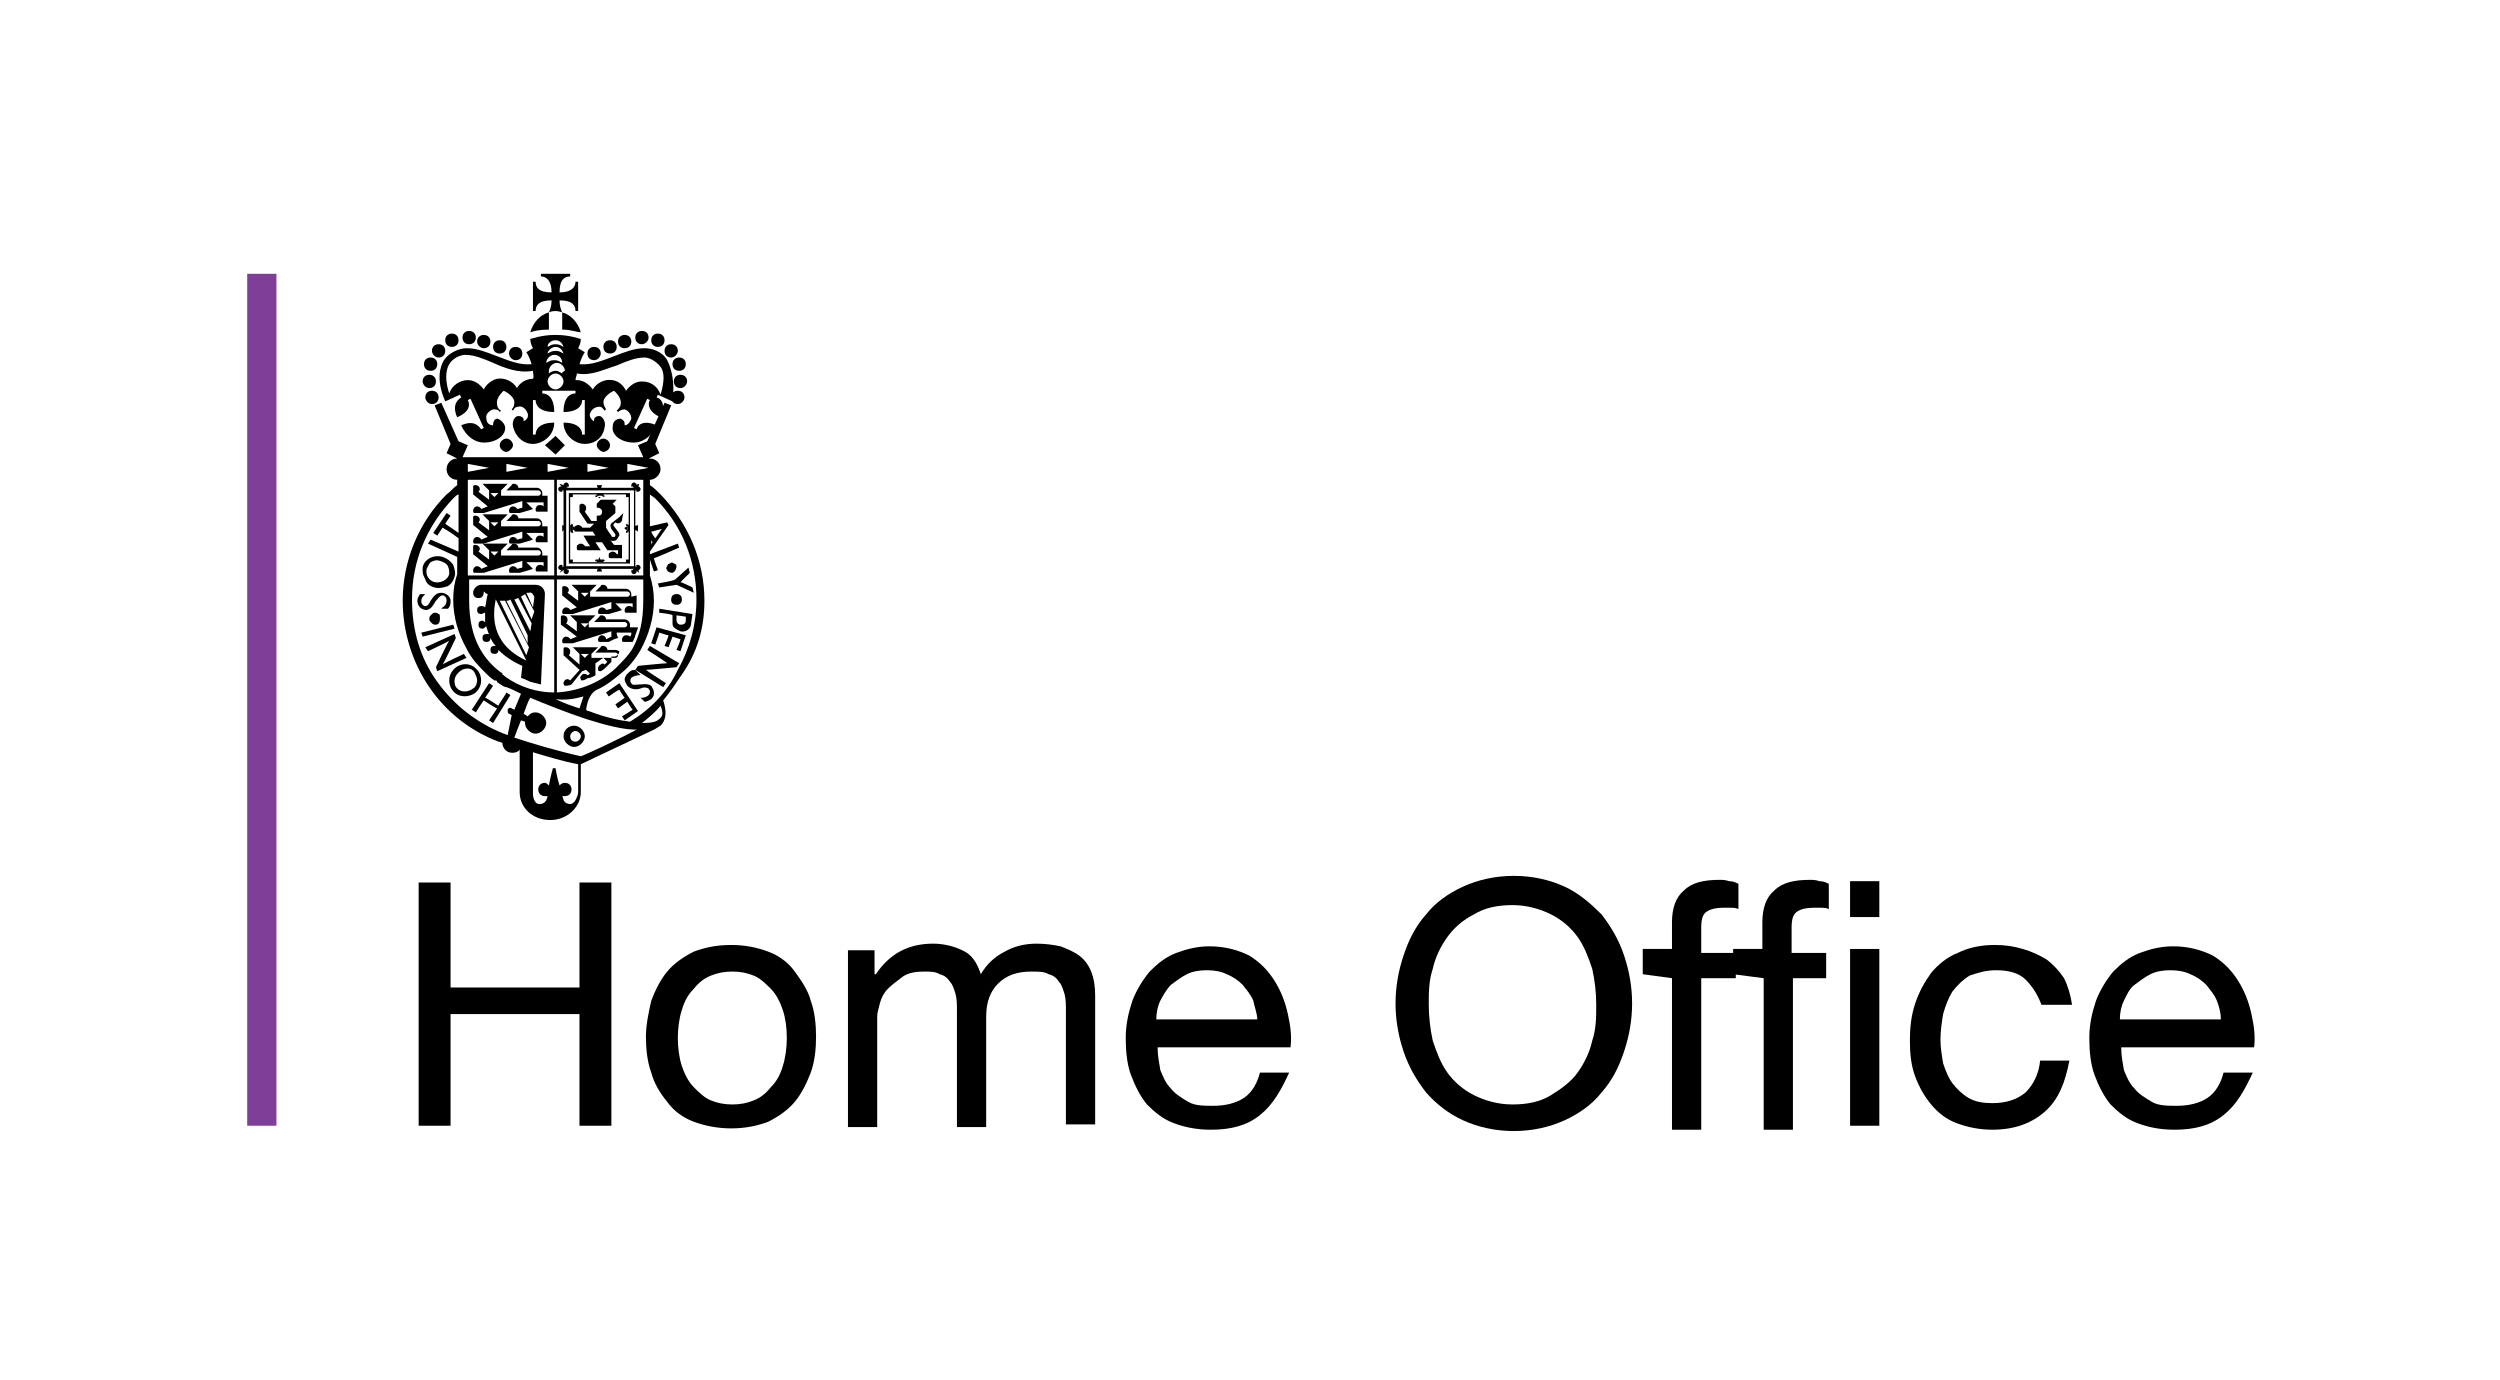 <svg xmlns:rdf="http://www.w3.org/1999/02/22-rdf-syntax-ns#" xmlns:dc="http://purl.org/dc/elements/1.1/" xmlns:cc="http://creativecommons.org/ns#" xmlns="http://www.w3.org/2000/svg" xmlns:xlink="http://www.w3.org/1999/xlink" version="1.1" id="Layer_1" x="0px" y="0px" viewBox="-255 299 188.1 103.8" style="enable-background:new -255 299 188.1 103.8;" xml:space="preserve">
<style type="text/css">
  .st0{fill:#7F3F98;}
  .st1{enable-background:new    ;}
</style>
<rect x="-236.4" y="319.6" class="st0" width="2.2" height="64.1"/>
<path d="M-212.7,322.5v1.3c0.7,0,1.1,0.2,1.4,0.2C-211.5,323.3-212,322.7-212.7,322.5"/>
<path d="M-213.5,321.6L-213.5,321.6c0,0.4-0.1,0.7-0.2,0.9c0,0,0.2-0.1,0.5-0.1c0.2,0,0.5,0.1,0.5,0.1c-0.1-0.2-0.2-0.5-0.2-0.9l0,0  c1,0,1.2,0.4,1.2,0.8h0.2v-1.1v-1.1h-0.2c0,0.4-0.3,0.8-1.2,0.8c0-1,0.4-1.2,0.8-1.2v-0.2h-1.1h-1.1v0.2c0.4,0,0.8,0.3,0.8,1.2  c-1,0-1.2-0.4-1.2-0.8h-0.2v1.1v1.1h0.2C-214.7,322-214.5,321.6-213.5,321.6"/>
<path d="M-213.7,322.5c-0.7,0.2-1.2,0.8-1.4,1.5c0.3-0.1,0.7-0.2,1.4-0.2V322.5z"/>
<path d="M-212.6,354.4c0,0.4,0.4,0.8,0.8,0.8c0.4,0,0.8-0.4,0.8-0.8s-0.4-0.8-0.8-0.8C-212.2,353.6-212.6,353.9-212.6,354.4   M-212.1,354.4c0-0.2,0.2-0.4,0.4-0.4c0.2,0,0.4,0.2,0.4,0.4s-0.2,0.4-0.4,0.4C-212,354.8-212.1,354.6-212.1,354.4"/>
<path d="M-214,343.7c0-0.4-0.3-0.7-0.7-0.7h-0.1h-4c-0.3,0-0.6,0.3-0.6,0.6c0,0.3,0.2,0.4,0.4,0.4c0.3,0,0.4-0.2,0.4-0.5  c0.1,0.1,0.2,0.2,0.3,0.2c-0.1,0.3-0.1,0.6-0.2,1c-0.1-0.1-0.2-0.1-0.3-0.1c-0.2,0-0.3,0.1-0.3,0.3c0,0.2,0.1,0.3,0.3,0.3  c0.1,0,0.2-0.1,0.3-0.1c0,0.2,0,0.4,0,0.7c-0.1,0-0.1-0.1-0.2-0.1c-0.2,0-0.3,0.1-0.3,0.3c0,0.2,0.1,0.3,0.3,0.3  c0.1,0,0.2-0.1,0.3-0.2c0,0,0,0.1,0,0.1c0.1,0.2,0.1,0.4,0.2,0.5c0,0-0.1,0-0.2,0c-0.2,0-0.3,0.1-0.3,0.3c0,0.2,0.1,0.3,0.3,0.3  c0.2,0,0.3-0.1,0.3-0.3c0.1,0.2,0.2,0.4,0.4,0.6c0,0,0,0-0.1,0c-0.2,0-0.3,0.1-0.3,0.3c0,0.2,0.1,0.3,0.3,0.3c0.2,0,0.3-0.1,0.3-0.3  c0,0,0,0,0,0c0.5,0.5,1.1,0.9,1.8,1.2l-0.1,0.9c0,0,0.3,0.1,0.7,0.3c0.4,0.1,0.8,0.2,0.8,0.2L-214,343.7z M-217.7,344.1  C-217.7,344.1-217.7,344.1-217.7,344.1l2.3,4.6C-218.2,347.4-217.9,345.1-217.7,344.1 M-215.4,348.3l-2-4.1c0.1,0,0.3,0,0.4,0  l1.8,3.5L-215.4,348.3z M-215.3,347.4l-1.6-3.2c0.1,0,0.2,0,0.3-0.1l1.3,2.7L-215.3,347.4z M-215.1,346.5l-1.2-2.4  c0.1,0,0.2-0.1,0.3-0.1l1,1.9L-215.1,346.5z M-215,345.6l-0.8-1.7c0.1-0.1,0.2-0.1,0.3-0.2l0.7,1.3L-215,345.6z M-214.8,344  l-0.1,0.7l-0.5-1.1c0.1,0,0.1,0,0.2,0C-215,343.5-214.8,343.8-214.8,344"/>
<path d="M-216.7,325.6c0-0.3,0.2-0.5,0.5-0.5s0.5,0.2,0.5,0.5c0,0.3-0.2,0.5-0.5,0.5C-216.5,326.1-216.7,325.8-216.7,325.6"/>
<path d="M-223,328.9c0-0.3,0.2-0.5,0.5-0.5c0.3,0,0.5,0.2,0.5,0.5c0,0.3-0.2,0.5-0.5,0.5C-222.8,329.4-223,329.1-223,328.9"/>
<path d="M-223.2,327.7c0-0.3,0.2-0.5,0.5-0.5c0.3,0,0.5,0.2,0.5,0.5s-0.2,0.5-0.5,0.5C-223,328.2-223.2,327.9-223.2,327.7"/>
<path d="M-223.1,326.4c0-0.3,0.2-0.5,0.5-0.5c0.3,0,0.5,0.2,0.5,0.5s-0.2,0.5-0.5,0.5S-223.1,326.7-223.1,326.4"/>
<path d="M-222.5,325.4c0-0.3,0.2-0.5,0.5-0.5c0.3,0,0.5,0.2,0.5,0.5s-0.2,0.5-0.5,0.5C-222.3,325.9-222.5,325.6-222.5,325.4"/>
<path d="M-221.5,324.6c0-0.3,0.2-0.5,0.5-0.5c0.3,0,0.5,0.2,0.5,0.5c0,0.3-0.2,0.5-0.5,0.5C-221.3,325.1-221.5,324.9-221.5,324.6"/>
<path d="M-220.2,324.4c0-0.3,0.2-0.5,0.5-0.5c0.3,0,0.5,0.2,0.5,0.5s-0.2,0.5-0.5,0.5C-220,324.9-220.2,324.7-220.2,324.4"/>
<path d="M-219.1,324.7c0-0.3,0.2-0.5,0.5-0.5c0.3,0,0.5,0.2,0.5,0.5s-0.2,0.5-0.5,0.5C-218.8,325.2-219.1,325-219.1,324.7"/>
<path d="M-217.9,325.1c0-0.3,0.2-0.5,0.5-0.5c0.3,0,0.5,0.2,0.5,0.5c0,0.3-0.2,0.5-0.5,0.5S-217.9,325.4-217.9,325.1"/>
<path d="M-209.8,325.6c0-0.3-0.2-0.5-0.5-0.5c-0.3,0-0.5,0.2-0.5,0.5c0,0.3,0.2,0.5,0.5,0.5C-210,326.1-209.8,325.8-209.8,325.6"/>
<path d="M-203.5,328.9c0-0.3-0.2-0.5-0.5-0.5c-0.3,0-0.5,0.2-0.5,0.5c0,0.3,0.2,0.5,0.5,0.5C-203.7,329.4-203.5,329.1-203.5,328.9"/>
<path d="M-203.3,327.7c0-0.3-0.2-0.5-0.5-0.5c-0.3,0-0.5,0.2-0.5,0.5s0.2,0.5,0.5,0.5C-203.5,328.2-203.3,327.9-203.3,327.7"/>
<path d="M-203.4,326.4c0-0.3-0.2-0.5-0.5-0.5c-0.3,0-0.5,0.2-0.5,0.5s0.2,0.5,0.5,0.5C-203.6,326.9-203.4,326.7-203.4,326.4"/>
<path d="M-204,325.4c0-0.3-0.2-0.5-0.5-0.5c-0.3,0-0.5,0.2-0.5,0.5s0.2,0.5,0.5,0.5C-204.2,325.9-204,325.6-204,325.4"/>
<path d="M-205,324.6c0-0.3-0.2-0.5-0.5-0.5c-0.3,0-0.5,0.2-0.5,0.5c0,0.3,0.2,0.5,0.5,0.5C-205.2,325.1-205,324.9-205,324.6"/>
<path d="M-206.2,324.4c0-0.3-0.2-0.5-0.5-0.5c-0.3,0-0.5,0.2-0.5,0.5s0.2,0.5,0.5,0.5C-206.5,324.9-206.2,324.7-206.2,324.4"/>
<path d="M-207.5,324.7c0-0.3-0.2-0.5-0.5-0.5c-0.3,0-0.5,0.2-0.5,0.5s0.2,0.5,0.5,0.5C-207.7,325.2-207.5,325-207.5,324.7"/>
<path d="M-208.6,325.1c0-0.3-0.2-0.5-0.5-0.5c-0.3,0-0.5,0.2-0.5,0.5c0,0.3,0.2,0.5,0.5,0.5C-208.8,325.6-208.6,325.4-208.6,325.1"/>
<path d="M-209.1,332.5c0-0.3-0.3-0.5-0.5-0.5c-0.3,0-0.5,0.3-0.5,0.5s0.3,0.5,0.5,0.5C-209.4,333-209.1,332.8-209.1,332.5"/>
<path d="M-212.6,335.7v6.1h5.4v-6.1H-212.6z M-207.3,341.6h-5.1v-5.7h2h0.8h2.3L-207.3,341.6L-207.3,341.6z"/>
<path d="M-211.9,336.1L-211.9,336.1h-0.3v5v0.3h0.3h4h0.3v-0.3v-4.7v-0.3h-0.3h-1.7h-0.9H-211.9z M-207.9,336.2v0.2h0.2v4.7h-0.2  v0.2h-4v-0.2h-0.2v-4.7h0.2v-0.2H-207.9z"/>
<path d="M-208.1,337.6l-0.3,0.3l0,0c0,0,0,0,0,0l0,0l-0.5,0.4c-0.2,0.1-0.2,0.3-0.1,0.5l0.3,0.4c0,0,0,0.1,0,0.1c0,0,0,0.1-0.1,0.1  c0,0-0.1,0-0.1,0c0,0-0.1,0-0.1-0.1c0,0-0.3-0.4-0.4-0.6v-0.5l0.7-0.6v-0.5l-0.2-0.2l0.3-0.3h-1.2l-0.3,0.3v0.3c0,0,0.1,0,0.1,0  c0.1,0,0.3,0.1,0.3,0.3s-0.1,0.3-0.3,0.3c0,0-0.1,0-0.1,0v0.4h-0.4l-0.5-0.7c0.1-0.1,0.1-0.2,0.1-0.3c0-0.2-0.2-0.3-0.3-0.3  c-0.1,0-0.1,0-0.2,0.1v0.2v0.3v0c0,0,0,0,0,0l0.4,0.6l0.2,0.3h0.4h0.1l-0.3,0.3h-0.6c0-0.1-0.2-0.2-0.3-0.2s-0.3,0.1-0.3,0.2  c0,0,0,0.1,0,0.1c0,0.1,0,0.2,0.1,0.2h0.5h0.8l0.2,0.3h-0.5h-0.4l0,0l0.3,0.5l0.2,0.3h-0.4c0-0.1-0.2-0.2-0.3-0.2  c-0.1,0-0.3,0.1-0.3,0.2c0,0,0,0.1,0,0.1c0,0.1,0,0.2,0.1,0.2h0.5h0.8h0.4l-0.2-0.3l-0.2-0.3h0.5l0.2,0.3l0.2,0.3h0.7h0.1v0.3h-0.1  c0-0.1-0.2-0.2-0.3-0.2s-0.3,0.1-0.3,0.2c0,0,0,0.1,0,0.1c0,0.1,0,0.2,0.1,0.2h0.9v-0.7V340h-0.3h-0.3l-0.3-0.4  c0.1,0.1,0.1,0.1,0.2,0.1s0.2,0,0.3-0.1s0.1-0.2,0.2-0.3c0-0.1,0-0.2-0.1-0.3l-0.3-0.4c-0.1-0.1,0-0.2,0-0.2c0,0,0.1-0.1,0.1-0.1  c0.1,0.1,0.3,0.1,0.4,0c0.1-0.1,0.1-0.1,0.1-0.2l0,0l0,0L-208.1,337.6z"/>
<polygon points="-214,332.5 -213.2,331.8 -212.5,332.5 -213.2,333.2 "/>
<path d="M-217.4,332.5c0-0.3,0.3-0.5,0.5-0.5c0.3,0,0.5,0.3,0.5,0.5s-0.3,0.5-0.5,0.5C-217.1,333-217.4,332.8-217.4,332.5"/>
<path d="M-207.6,346.2L-207.6,346.2L-207.6,346.2c0-0.1,0-0.1,0-0.2c0-0.2-0.2-0.4-0.4-0.4h-1.4c0-0.2-0.2-0.3-0.3-0.3  c-0.1,0-0.2,0-0.2,0.1l-0.4,0.4h0.4l0,0h0.5h1.4c0.1,0,0.2,0.1,0.2,0.2s-0.1,0.2-0.2,0.2l0,0h-0.9l0,0h-1.8v-0.4l0.5-0.5h-1.9  l0.5,0.5v0.7l-0.8-0.6c0.1-0.1,0.1-0.2,0.1-0.3c0-0.2-0.2-0.3-0.3-0.3c-0.1,0-0.2,0-0.2,0.1v0.5l0,0v0.1l1.2,0.9l-0.5,0.2  c0-0.1-0.2-0.2-0.3-0.2c-0.2,0-0.3,0.2-0.3,0.3c0,0.1,0,0.2,0.1,0.2h0.4h0.3l2.9-0.9v0.4l-0.4,0.2c0-0.2-0.2-0.3-0.3-0.3  c-0.2,0-0.3,0.2-0.3,0.3c0,0.1,0,0.2,0.1,0.2h0.3h0.4l0.4-0.2l0.3-0.1l-0.1-0.3v-0.1h1.1c0,0,0,0.1,0,0.1c0,0.1-0.1,0.2-0.1,0.2  c-0.1-0.1-0.2-0.1-0.3-0.1c-0.2,0-0.3,0.2-0.3,0.3c0,0.1,0,0.2,0.1,0.2h0.5h0.2c0.1-0.2,0.2-0.4,0.2-0.5c0.1-0.3,0.2-0.5,0.2-0.6  C-207.2,346.2-207.6,346.2-207.6,346.2 M-211,346.2l-0.3-0.3h0.6L-211,346.2z"/>
<path d="M-207.5,343.9c0-0.1,0-0.1,0-0.2c0-0.2-0.2-0.4-0.4-0.4h-1.4c0-0.2-0.2-0.3-0.3-0.3c-0.1,0-0.2,0-0.2,0.1l-0.4,0.4h0.4l0,0  h0.5h1.5c0.1,0,0.2,0.1,0.2,0.2c0,0.1-0.1,0.2-0.2,0.2h-1h-1.8v-0.4l0.5-0.5h-1.9l0.5,0.5v0.7l-0.8-0.6c0.1-0.1,0.1-0.2,0.1-0.2  c0-0.2-0.2-0.3-0.3-0.3c-0.1,0-0.2,0-0.2,0.1v0.5v0.1l1.1,0.9l-0.5,0.2c0-0.1-0.2-0.2-0.3-0.2c-0.2,0-0.3,0.2-0.3,0.3  c0,0.1,0,0.2,0.1,0.2h0.5h0.2l2.9-0.9v0.5l-0.4,0.1c0-0.1-0.2-0.2-0.3-0.2c-0.2,0-0.3,0.2-0.3,0.3c0,0.1,0,0.2,0.1,0.2h0.5h0.2  l0.7-0.2l0.3-0.1l-0.3-0.3l-0.2-0.2h1.3v0.3c-0.1-0.1-0.2-0.1-0.3-0.1c-0.2,0-0.3,0.2-0.3,0.3c0,0.1,0,0.2,0.1,0.2h0.5h0.3v-0.8V344  v-0.2L-207.5,343.9L-207.5,343.9z M-211,343.9l-0.3-0.3h0.6L-211,343.9z"/>
<path d="M-208.7,347.9h-0.6c0-0.2-0.2-0.3-0.3-0.3c-0.1,0-0.2,0-0.2,0.1l-0.4,0.4h0.4l0,0h0.5h0.6c0.1,0,0.2,0.1,0.2,0.2  c0,0.1-0.1,0.2-0.2,0.2h-0.9h-0.9v-0.3l0.5-0.5h-1.9l0.5,0.5v0.8l-0.8-0.7c0.1-0.1,0.1-0.2,0.1-0.3c0-0.2-0.2-0.3-0.3-0.3  c-0.1,0-0.2,0-0.2,0.1v0.3v0.2l1.2,1.1l0.1-0.1l-0.8,0.9c-0.1-0.1-0.2-0.1-0.2-0.1c-0.2,0-0.3,0.2-0.3,0.3c0,0.1,0,0.1,0.1,0.2  c0.1,0,0.3,0,0.5-0.1l0.8-1c0.1,0,0.2-0.1,0.3-0.1l0.3,0.3c-0.1,0-0.1,0.1-0.2,0.1c-0.1-0.1-0.2-0.1-0.3-0.1  c-0.2,0.1-0.3,0.3-0.2,0.4c0,0.1,0.1,0.1,0.1,0.1c0,0,0.1,0,0.3-0.1c0.1-0.1,0.3-0.1,0.3-0.1l0,0c0.2-0.1,0.3-0.1,0.4-0.2v-0.4v-0.5  c0.2-0.1,0.4-0.3,0.6-0.4l0.3,0.3c-0.1,0.1-0.1,0.1-0.2,0.2c-0.1-0.1-0.2-0.1-0.3,0c-0.1,0-0.1,0.1-0.2,0.2c0,0,0,0.1,0,0.1  s0,0.1,0,0.1c0,0.1,0.1,0.1,0.2,0.1c0.2-0.1,0.3-0.2,0.4-0.3c0.1-0.1,0.2-0.2,0.3-0.3c0,0,0.1-0.1,0.1-0.1v-0.3v-0.1h0.2  c0.2,0,0.4-0.2,0.4-0.4C-208.3,348.1-208.5,347.9-208.7,347.9 M-211.3,349.1L-211.3,349.1L-211.3,349.1z M-211,348.5l-0.3-0.3h0.6  L-211,348.5z"/>
<path d="M-214.2,340.8c0-0.1,0-0.1,0-0.2c0-0.2-0.2-0.4-0.4-0.4h-1.4c0-0.2-0.2-0.3-0.3-0.3c-0.1,0-0.2,0-0.2,0.1l-0.4,0.4h0.4l0,0  c0,0,0.5,0,0.5,0h1.5c0.1,0,0.2,0.1,0.2,0.2s-0.1,0.2-0.2,0.2h-1l0,0h-1.8v-0.4l0.5-0.5h-1.9l0.5,0.5v0.7l-0.8-0.6  c0.1-0.1,0.1-0.2,0.1-0.2c0-0.2-0.2-0.3-0.3-0.3c-0.1,0-0.2,0-0.2,0.1v0.5v0.1l1.1,0.9l-0.5,0.2c0-0.1-0.2-0.2-0.3-0.2  c-0.2,0-0.3,0.2-0.3,0.3c0,0.1,0,0.2,0.1,0.2c0,0,0.4,0,0.5,0h0.2l2.9-0.9v0.5l-0.4,0.1c0-0.1-0.2-0.2-0.3-0.2  c-0.2,0-0.3,0.2-0.3,0.3c0,0.1,0,0.2,0.1,0.2c0,0,0.4,0,0.5,0h0.2l0.7-0.2l0.3-0.1l-0.3-0.3l-0.2-0.2h1.3v0.3  c-0.1-0.1-0.2-0.1-0.3-0.1c-0.2,0-0.3,0.2-0.3,0.3c0,0.1,0,0.2,0.1,0.2h0.5h0.3v-0.8v-0.4H-214.2z M-217.8,340.8l-0.3-0.3h0.6  L-217.8,340.8z"/>
<path d="M-214.2,338.6c0-0.1,0-0.1,0-0.2c0-0.2-0.2-0.4-0.4-0.4h-1.4c0-0.2-0.2-0.3-0.3-0.3c-0.1,0-0.2,0-0.2,0.1l-0.4,0.4h0.4l0,0  h0.5h1.5c0.1,0,0.2,0.1,0.2,0.2s-0.1,0.2-0.2,0.2h-1h-1.8v-0.4l0.5-0.5h-1.9l0.5,0.5v0.7l-0.8-0.6c0.1-0.1,0.1-0.2,0.1-0.2  c0-0.2-0.2-0.3-0.3-0.3c-0.1,0-0.2,0-0.2,0.1v0.5v0.1l1.1,0.9l-0.5,0.2c0-0.1-0.2-0.2-0.3-0.2c-0.2,0-0.3,0.2-0.3,0.3  c0,0.1,0,0.2,0.1,0.2h0.5h0.2l2.9-0.9v0.5l-0.4,0.1c0-0.1-0.2-0.2-0.3-0.2c-0.2,0-0.3,0.2-0.3,0.3c0,0.1,0,0.2,0.1,0.2h0.5h0.2  l0.7-0.2l0.3-0.1l-0.3-0.3l-0.2-0.2h1.3v0.3c-0.1-0.1-0.2-0.1-0.3-0.1c-0.2,0-0.3,0.2-0.3,0.3c0,0.1,0,0.2,0.1,0.2h0.5h0.3v-0.8  v-0.4L-214.2,338.6C-214.2,338.5-214.2,338.6-214.2,338.6z M-217.8,338.6l-0.3-0.3h0.6L-217.8,338.6z"/>
<path d="M-214.2,336.3c0-0.1,0-0.1,0-0.2c0-0.2-0.2-0.4-0.4-0.4h-1.4c0-0.2-0.2-0.3-0.3-0.3c-0.1,0-0.2,0-0.2,0.1l-0.4,0.4h0.4l0,0  c0,0,0.4,0,0.5,0h1.5c0.1,0,0.2,0.1,0.2,0.2s-0.1,0.2-0.2,0.2l0,0h-1l0,0h-1.8v-0.4l0.5-0.5h-1.9l0.5,0.5v0.7l-0.8-0.6  c0.1-0.1,0.1-0.2,0.1-0.2c0-0.2-0.2-0.3-0.3-0.3c-0.1,0-0.2,0-0.2,0.1v0.5v0.1l1.1,0.9l-0.5,0.2c0-0.1-0.2-0.2-0.3-0.2  c-0.2,0-0.3,0.2-0.3,0.3c0,0.1,0,0.2,0.1,0.2c0,0,0.5,0,0.5,0h0.2l2.9-0.9v0.5l-0.4,0.1c0-0.1-0.2-0.2-0.3-0.2  c-0.2,0-0.3,0.2-0.3,0.3c0,0.1,0,0.2,0.1,0.2c0,0,0.5,0,0.5,0h0.2l0.7-0.2l0.3-0.1l-0.3-0.3l-0.2-0.2h1.3v0.3  c-0.1-0.1-0.2-0.1-0.3-0.1c-0.2,0-0.3,0.2-0.3,0.3c0,0.1,0,0.2,0.1,0.2h0.5h0.3v-0.8v-0.4L-214.2,336.3L-214.2,336.3z M-217.8,336.4  l-0.3-0.3h0.6L-217.8,336.4z"/>
<path d="M-204.4,342.1L-204.4,342.1c0.2-0.1,0.3-0.3,0.3-0.5c0-0.1-0.1-0.2-0.2-0.2c-0.1-0.1-0.2-0.1-0.3,0c-0.1,0-0.2,0.1-0.2,0.2  c-0.1,0.1-0.1,0.2,0,0.3C-204.8,342-204.6,342.1-204.4,342.1"/>
<path d="M-205.5,342.9l0.1,0.3l1.3-0.2c0,0,1.3,0.6,1.3,0.6l-0.1-0.4c0,0-0.8-0.4-0.9-0.4c0.1-0.1,0.7-0.7,0.7-0.7l-0.1-0.4l0,0  c0,0-1,0.9-1,0.9C-204.3,342.7-205.5,342.9-205.5,342.9"/>
<path d="M-204.5,344.1c0,0.1,0,0.2,0.1,0.3c0.1,0.1,0.2,0.1,0.3,0.1c0.1,0,0.2,0,0.3-0.1c0.1-0.1,0.1-0.2,0.1-0.3  c0-0.1,0-0.2-0.1-0.3c-0.1-0.1-0.2-0.1-0.3-0.1C-204.4,343.7-204.5,343.9-204.5,344.1"/>
<path d="M-205.4,344.8l0,0.3c0,0,1,0.1,1,0.2c0,0,0,0.3,0,0.3c0,0.1,0,0.1,0,0.2c0,0.2,0,0.3,0.1,0.4s0.3,0.2,0.5,0.3  c0.4,0.1,0.8-0.2,0.8-0.6l0.1-0.7L-205.4,344.8L-205.4,344.8z M-203.4,345.4c0,0,0,0.3,0,0.3c0,0.3-0.3,0.3-0.4,0.3  c-0.2,0-0.3-0.2-0.3-0.3c0,0,0,0,0-0.1c0,0,0-0.3,0-0.3C-204,345.3-203.4,345.4-203.4,345.4"/>
<path d="M-205.6,346.2l-0.4,1.2l0.3,0.1c0,0,0.3-0.8,0.3-0.9c0,0,0.6,0.2,0.7,0.2c0,0.1-0.3,0.8-0.3,0.8l0.3,0.1  c0,0,0.3-0.8,0.3-0.8c0,0,0.6,0.2,0.6,0.2c0,0.1-0.3,0.8-0.3,0.8l0.3,0.1l0.4-1.2L-205.6,346.2L-205.6,346.2z"/>
<path d="M-206.1,347.6l-0.2,0.3c0,0,1.4,0.9,1.5,1c-0.2,0-2.2,0.2-2.2,0.2l-0.2,0.3l2.1,1.3l0.2-0.3c0,0-1.4-0.9-1.5-1  c0.2,0,2.3-0.2,2.3-0.2l0.2-0.3L-206.1,347.6L-206.1,347.6z"/>
<path d="M-206.9,350.5c-0.3,0-0.5,0.1-0.6-0.1c-0.1-0.1-0.1-0.3,0-0.4s0.4-0.2,0.6-0.2h0.1l-0.4-0.4l0,0c-0.3,0-0.4,0.1-0.6,0.3  c-0.1,0.1-0.2,0.3-0.2,0.4c0,0.2,0.1,0.3,0.2,0.5c0.3,0.3,0.7,0.3,1,0.2c0.2-0.1,0.4-0.1,0.6,0c0,0.1,0.1,0.1,0.1,0.2  c0,0.1,0,0.2-0.1,0.3c-0.1,0.1-0.3,0.2-0.5,0.2h-0.1l0.3,0.3l0,0c0.2,0,0.3-0.1,0.5-0.2c0.2-0.2,0.2-0.3,0.2-0.5s-0.1-0.3-0.2-0.5  C-206.3,350.4-206.6,350.5-206.9,350.5"/>
<path d="M-208.4,350.4l-1,0.7l0.2,0.3c0,0,0.7-0.5,0.8-0.5c0,0,0.3,0.5,0.4,0.6c0,0-0.7,0.5-0.7,0.5l0.2,0.3c0,0,0.7-0.5,0.7-0.5  c0,0,0.3,0.5,0.4,0.6c0,0-0.8,0.5-0.8,0.5l0.2,0.3l1-0.7L-208.4,350.4L-208.4,350.4z"/>
<path d="M-217.5,352.1c0,0-0.9-0.6-1-0.6c0,0,0.6-0.9,0.6-0.9l-0.3-0.2v0l-1.3,2l0.3,0.2c0,0,0.5-0.8,0.6-0.9c0,0,0.9,0.6,1,0.6  c0,0-0.6,0.9-0.6,0.9l0.3,0.2l1.3-2.1l-0.3-0.2C-216.9,351.2-217.5,352-217.5,352.1"/>
<path d="M-218.8,350.2c0-0.3-0.1-0.6-0.3-0.8c-0.5-0.6-1.3-0.5-1.7-0.1c-0.3,0.3-0.4,0.6-0.4,0.9c0,0.3,0.1,0.6,0.3,0.8  c0.4,0.5,1.2,0.5,1.7,0.1C-219,350.9-218.8,350.6-218.8,350.2 M-219.1,350.2c0,0.2-0.1,0.5-0.3,0.6c-0.4,0.3-0.9,0.3-1.2,0  c-0.2-0.2-0.2-0.4-0.2-0.6c0-0.2,0.1-0.4,0.3-0.6c0.2-0.2,0.4-0.3,0.7-0.3c0.2,0,0.4,0.1,0.5,0.3  C-219.2,349.8-219.1,350-219.1,350.2"/>
<path d="M-220.1,348.2c0,0-1.5,0.7-1.6,0.8c0.1-0.1,1-2,1-2l-0.1-0.3h0l-2.2,1l0.2,0.3c0,0,1.5-0.7,1.6-0.8c-0.1,0.1-1,2-1,2  l0.1,0.3l2.2-1L-220.1,348.2z"/>
<polygon points="-220.9,346 -220.9,346 -223.3,346.6 -223.2,346.9 -220.8,346.3 "/>
<path d="M-222,345.2c-0.1-0.1-0.2-0.1-0.3-0.1c-0.1,0-0.2,0.1-0.3,0.2s-0.1,0.2-0.1,0.3c0,0.1,0.1,0.2,0.2,0.3  c0.1,0.1,0.2,0.1,0.3,0.1c0.2,0,0.3-0.2,0.3-0.4C-221.9,345.3-221.9,345.2-222,345.2"/>
<path d="M-222.2,344.2c0.2-0.2,0.3-0.4,0.5-0.4c0.1,0,0.1,0,0.2,0.1s0.1,0.2,0.1,0.3c0,0.2-0.1,0.4-0.3,0.5l-0.1,0.1h0.5l0,0  c0.2-0.2,0.2-0.4,0.2-0.6c0-0.2-0.1-0.3-0.2-0.4c-0.1-0.1-0.3-0.2-0.5-0.2c-0.4,0-0.6,0.3-0.8,0.6c-0.1,0.2-0.2,0.4-0.4,0.4  c-0.1,0-0.1,0-0.2-0.1c-0.1-0.1-0.1-0.2-0.1-0.3c0-0.2,0.1-0.3,0.3-0.5l0.1,0h-0.5l0,0c-0.1,0.2-0.2,0.3-0.2,0.5  c0,0.2,0.1,0.4,0.2,0.5c0.1,0.1,0.3,0.2,0.5,0.2C-222.5,344.8-222.4,344.5-222.2,344.2"/>
<path d="M-222.3,343.2c0.3,0.1,0.7,0,1-0.1c0.3-0.2,0.4-0.4,0.5-0.7c0.1-0.3,0-0.6-0.1-0.9c-0.2-0.3-0.5-0.5-0.8-0.6  c-0.7-0.2-1.4,0.2-1.5,0.8c0,0.1,0,0.2,0,0.3c0,0.2,0.1,0.4,0.2,0.6C-222.9,342.9-222.7,343.1-222.3,343.2 M-222.9,341.8  c0.1-0.2,0.2-0.4,0.3-0.5c0.2-0.1,0.4-0.2,0.7-0.1c0.3,0.1,0.5,0.2,0.6,0.4c0.1,0.2,0.1,0.4,0.1,0.6c-0.1,0.4-0.6,0.7-1.1,0.6  C-222.7,342.7-223,342.3-222.9,341.8"/>
<path d="M-202,344.2c0-3-1.2-5.8-3.3-8c-0.3-0.3-0.5-0.5-0.8-0.7v-0.4c0.4,0,0.8-0.4,0.8-0.8c0-0.5-0.4-0.8-0.8-0.8c0,0,0,0-0.1,0  l0.8-0.4l-0.3-0.7l1.2-2.9l-0.5-0.2l-1.3,2.9l-0.7,0.3l0.4,0.9h-3.6h-6.4h-3.6l0.4-0.9l-0.7-0.3l-1.3-2.9l-0.5,0.2l1.2,2.9l-0.3,0.7  l0.8,0.4c0,0,0,0,0,0c-0.5,0-0.8,0.4-0.8,0.8c0,0.4,0.3,0.8,0.8,0.8v0.4c-0.3,0.2-0.5,0.5-0.8,0.7c-2.1,2.1-3.3,5-3.3,8  c0,2.3,0.7,4.6,2,6.5c1.3,1.9,3.1,3.3,5.2,4.1c0,0,0.1,0,0.3,0.1c0,0.3,0.2,0.6,0.5,0.7c0.3,0.1,0.7,0,0.8-0.2h0v3.2  c0,1.2,1,2.1,2.3,2.1s2.3-1,2.3-2.1v-2.1l5.5-2.6c0.2-0.1,0.3-0.2,0.5-0.3c0.4-0.4,0.5-1,0.2-1.9c0.5-0.6,0.9-1.2,1.3-1.8  C-202.5,348.1-202,346.2-202,344.2 M-207.8,333.9l1.6,0.3l-1.6,0.3V333.9z M-213.1,351.1v-8.5h6.5v1.6c0,1.6-0.3,2.6-0.7,3.4  c-0.3,0.6-0.8,1.1-1.3,1.6c0,0-0.1,0.1-0.1,0.1C-209.9,350.4-211.5,351-213.1,351.1 M-211.1,351.4c-0.1,0.3-0.2,0.6-0.3,0.9  c-0.6-0.2-1.2-0.4-1.8-0.7l0,0C-212.5,351.7-211.8,351.6-211.1,351.4 M-213.1,342.3v-7.2h5.5h1v5.7v1.5H-213.1z M-210.8,333.9  l1.6,0.3l-1.6,0.3V333.9z M-213.8,333.9l1.6,0.3l-1.6,0.3V333.9z M-216.9,333.9l1.6,0.3l-1.6,0.3V333.9z M-219.8,333.9l1.6,0.3  l-1.6,0.3V333.9z M-219.8,340.8v-5.7h1h5.5v7.2h-6.5V340.8z M-219.8,342.6h6.5v8.5c-1.3,0-2.6-0.4-3.7-1.2l0,0c0,0-0.1-0.1-0.1-0.1  l0,0c0,0-0.1,0-0.1-0.1s-0.1-0.1-0.1-0.1c0,0,0,0,0,0c-0.7-0.5-1.3-1.2-1.7-2c-0.4-0.8-0.7-1.9-0.7-3.4V342.6z M-216.8,354.3  c-0.1,0-0.2-0.1-0.3-0.1c-2-0.8-3.7-2.1-5-3.9c-1.3-1.8-1.9-3.9-1.9-6.2c0-2.9,1.1-5.5,3.1-7.6c0.1-0.1,0.3-0.3,0.4-0.3v2.9  c-0.4-0.3-0.9-0.6-1-0.7c0,0,0.4-0.6,0.4-0.6l-0.3-0.2v0l-1,1.5l0.3,0.2c0,0,0.4-0.6,0.4-0.6c0,0,0.7,0.4,1.2,0.8v1l-2.1-0.9v0  l-0.2,0.3l2.2,1v1.3c-0.2,0.6-0.3,1.2-0.3,1.9c0,1.4,0.4,2.6,1,3.7c0.4,0.8,0.9,1.3,1.4,1.8c0.2,0.2,0.4,0.4,0.7,0.6c0,0,0,0,0.1,0  c0,0,0.1,0,0.1,0.1s0.1,0,0.1,0.1l0,0c0.2,0.1,0.4,0.3,0.6,0.3l0,0c0.3,0.1,0.7,0.3,1.1,0.5l-0.5,1.2l-0.2-0.1  c-0.1-0.1-0.3,0-0.3,0.1s0,0.3,0.1,0.3l0.2,0.1L-216.8,354.3z M-211.5,358.6c0,0.2-0.1,0.4-0.2,0.6c-0.1,0.2-0.3,0.3-0.4,0.3  c-0.2,0-0.4-0.1-0.5-0.3c0,0,0-0.1-0.1-0.3c0.1,0,0.1,0,0.2,0c0.3,0,0.5-0.2,0.5-0.5c0-0.3-0.2-0.5-0.5-0.5c-0.2,0-0.3,0.1-0.4,0.2  c-0.2-0.6-0.3-1.3-0.3-1.3h-0.1h-0.1c0,0-0.2,0.7-0.3,1.3c-0.1-0.1-0.2-0.2-0.3-0.2c-0.3,0-0.5,0.2-0.5,0.5c0,0.3,0.2,0.5,0.5,0.5  c0.1,0,0.1,0,0.2,0c0,0.1-0.1,0.3-0.1,0.3c-0.1,0.2-0.3,0.3-0.5,0.3c-0.2,0-0.3-0.1-0.4-0.3c-0.1-0.2-0.1-0.4-0.1-0.6v-3  c1,0.3,2.3,0.7,3.4,0.9L-211.5,358.6L-211.5,358.6z M-211.3,355.9c-1.8-0.4-3.8-1-5-1.4c0.1-0.3,0.3-0.8,0.5-1.3l0.3,0.1  c0,0,0,0,0,0.1c0,0.4,0.4,0.8,0.8,0.8s0.8-0.4,0.8-0.8s-0.4-0.8-0.8-0.8c-0.3,0-0.4,0.1-0.6,0.3l-0.3-0.2c0.2-0.5,0.3-0.9,0.5-1.2  c1.2,0.5,2.7,1.1,4.2,1.6c1.6,0.5,2.8,0.8,3.8,0.8C-208.8,354.8-211.2,355.9-211.3,355.9 M-205.4,353.1c-0.2,0.2-0.5,0.3-1.3,0.3  c0.5-0.4,1-0.8,1.4-1.3C-205.1,352.6-205.1,352.9-205.4,353.1 M-207.6,353.3c-0.8-0.1-1.8-0.3-3.1-0.8c-0.1,0-0.1,0-0.2-0.1  c0.1-0.8,0.4-1.3,0.8-1.5c0.7-0.3,1.3-0.8,1.9-1.3c0.5-0.4,1-1,1.4-1.7c0.6-1.1,1-2.4,1-3.7c0-0.6-0.1-1.3-0.3-1.9v-1.2l0.3,0.9  l0.3-0.1c0,0-0.3-0.8-0.3-0.9c0.1,0,1.9-0.8,1.9-0.8l-0.1-0.3h0l-2.1,0.8v-0.2l1.4-2l-0.1-0.2h0l-1.3,0.3v-2.4  c0.1,0.1,0.3,0.2,0.4,0.3c2,2,3.1,4.7,3.1,7.6c0,1.9-0.5,3.7-1.4,5.3C-204.8,351.1-206.1,352.4-207.6,353.3 M-205.9,339.8  c0,0-0.1,0.1-0.1,0.2v-0.4C-206,339.7-205.9,339.8-205.9,339.8 M-206,339c0.1,0,0.7-0.2,0.8-0.2c-0.1,0.1-0.4,0.6-0.5,0.7  C-205.7,339.5-206,339.1-206,339"/>
<path d="M-204.8,326.1c-0.4-0.7-1.2-0.9-1.7-0.9c-0.8,0-1.5,0.3-2.3,0.6c-0.8,0.3-1.7,0.7-2.6,0.6c0.1-0.3,0.2-0.6,0.4-0.9l-0.5-0.3  c0.1-0.2,0.2-0.4,0.2-0.7c-0.1,0-0.8-0.3-1.9-0.3s-1.8,0.3-1.9,0.3c0,0.3,0.1,0.5,0.2,0.7l-0.5,0.3c0.2,0.3,0.3,0.6,0.4,0.9  c-0.9,0.1-1.8-0.3-2.6-0.6c-0.8-0.3-1.5-0.6-2.3-0.6c-0.5,0-1.3,0.3-1.7,0.9c-0.3,0.5-0.6,1.5,0.1,3.1l0,0v0l1.1-0.5l0.1,0.2  c-0.3,0.2-0.7,0.6-0.3,1.5c0.9-0.4,1-0.9,0.8-1.3l0.2-0.1l0.5,1.1l0.5,1.1l-0.2,0.1c-0.2-0.3-0.6-0.7-1.5-0.3  c0.4,0.9,1.1,1.3,1.7,1.3c1,0,1.7-0.6,1.6-1.2c-0.1-0.4-0.5-0.6-0.6-0.6c-0.2,0-0.3,0.3-0.3,0.4c0,0,0,0.1,0,0.1l0,0  c-0.3,0-0.5-0.2-0.5-0.5c-0.1-0.3,0.2-0.6,0.5-0.7c0.2,0,0.4,0,0.5,0.2l0.1-0.1c-0.2-0.1-0.3-0.3-0.3-0.5c-0.1-0.5,0.5-1,0.5-1l0,0  l0,0c0,0,0.7,0.3,0.8,0.8c0,0.2,0,0.4-0.2,0.6l0.1,0.1c0.1-0.2,0.2-0.3,0.4-0.3c0.3-0.1,0.6,0.2,0.7,0.5c0.1,0.3-0.1,0.5-0.3,0.6  l0,0c0,0,0-0.1,0-0.1c0-0.2-0.2-0.3-0.4-0.3c-0.2,0-0.5,0.3-0.4,0.8c0.2,0.8,0.8,1.3,1.5,1.3s1.6-0.6,1.6-1.6  c-1.1,0-1.4,0.5-1.4,0.9h-0.2v-1.3v-1.3h0.2c0,0.4,0.3,0.9,1.4,0.9c0-1.1-0.5-1.4-0.9-1.4v-0.2h1.1h0.3h1.1v0.2  c-0.4,0-0.9,0.3-0.9,1.4c1.1,0,1.4-0.5,1.4-0.9h0.2v1.3v1.3h-0.2c0-0.4-0.3-0.9-1.4-0.9c0,0.9,0.8,1.6,1.6,1.6  c0.8,0,1.4-0.5,1.5-1.3c0.1-0.4-0.2-0.8-0.4-0.8c-0.2,0-0.4,0.1-0.4,0.3c0,0,0,0.1,0,0.1l0,0c-0.2-0.1-0.4-0.4-0.3-0.6  c0.1-0.3,0.4-0.5,0.7-0.5c0.2,0,0.3,0.2,0.4,0.3l0.1-0.1c-0.1-0.2-0.2-0.3-0.2-0.6c0.1-0.5,0.8-0.8,0.8-0.8s0.6,0.5,0.5,1  c0,0.2-0.2,0.4-0.3,0.5l0.1,0.1c0.1-0.1,0.3-0.2,0.5-0.2c0.3,0.1,0.5,0.4,0.5,0.7c-0.1,0.3-0.3,0.5-0.5,0.5l0,0c0,0,0-0.1,0-0.1  c0-0.2-0.1-0.3-0.3-0.4c-0.2,0-0.6,0.1-0.6,0.6c-0.1,0.6,0.6,1.2,1.6,1.2c0.6,0,1.3-0.4,1.7-1.3c-0.9-0.4-1.4-0.1-1.5,0.3l-0.2-0.1  l0.5-1.1l0.5-1.1l0.2,0.1c-0.2,0.3-0.1,0.9,0.8,1.3c0.4-0.9,0.1-1.4-0.3-1.5l0.1-0.2l1.1,0.5v0l0,0  C-204.2,327.7-204.5,326.7-204.8,326.1 M-214.9,327.5c-0.5,0-1,0.3-1.2,0.7c-0.3-0.5-0.9-0.8-1.5-0.7c-0.4,0.1-0.8,0.4-1,0.8  c-0.3-0.4-0.7-0.7-1.2-0.7c-0.6,0-1.2,0.4-1.4,1c-0.3-0.9-0.3-1.7,0-2.2c0.3-0.5,0.9-0.7,1.2-0.7c0.7,0,1.4,0.3,2.1,0.6  c0.9,0.4,1.9,0.8,3,0.6C-214.9,327.2-214.8,327.3-214.9,327.5C-214.8,327.5-214.9,327.5-214.9,327.5 M-213.2,324.6  c0.3,0,0.5,0.2,0.6,0.5c-0.2-0.1-0.3-0.2-0.6-0.2s-0.4,0.1-0.6,0.2C-213.8,324.8-213.5,324.6-213.2,324.6 M-213.2,325.1  c0.3,0,0.5,0.2,0.6,0.5c-0.2-0.1-0.3-0.2-0.6-0.2s-0.4,0.1-0.6,0.2C-213.8,325.4-213.5,325.1-213.2,325.1 M-213.2,328.3  c-0.3,0-0.6-0.3-0.6-0.6s0.3-0.6,0.6-0.6c0.3,0,0.6,0.3,0.6,0.6S-212.9,328.3-213.2,328.3 M-212.7,327.1c-0.2-0.1-0.3-0.2-0.5-0.2  c-0.2,0-0.4,0.1-0.5,0.2c0-0.1,0-0.1,0-0.2c0-0.3,0.3-0.6,0.6-0.6c0.3,0,0.6,0.3,0.6,0.6C-212.7,327-212.7,327-212.7,327.1   M-212.7,326.3c-0.2-0.1-0.3-0.2-0.6-0.2s-0.4,0.1-0.6,0.2v0c0-0.3,0.3-0.6,0.6-0.6C-212.9,325.7-212.7,326-212.7,326.3  C-212.7,326.3-212.7,326.3-212.7,326.3 M-205.3,328.7c-0.2-0.6-0.7-1-1.4-1c-0.5,0-0.9,0.3-1.2,0.7c-0.2-0.4-0.5-0.7-1-0.8  c-0.6-0.1-1.2,0.2-1.5,0.7c-0.3-0.4-0.7-0.7-1.2-0.7c0,0-0.1,0-0.1,0c0-0.2,0.1-0.3,0.1-0.5c1.1,0.2,2-0.3,3-0.6  c0.7-0.3,1.4-0.6,2.1-0.6c0.3,0,0.8,0.2,1.2,0.7C-205,327-205,327.7-205.3,328.7"/>
<polygon points="-209.9,335.5 -209.9,335.5 -210.1,335.5 -210,335.8 -209.9,335.8 -209.9,335.8 -209.9,335.9 -209.9,335.8   -209.8,335.8 -209.8,335.8 -209.7,335.5 "/>
<polyline points="-212.5,335.8 -212.5,335.8 -212.5,335.9 -212.7,335.9 -212.7,335.7 -212.9,335.4 -212.9,335.4 -212.6,335.5   -212.4,335.5 -212.4,335.8 -212.5,335.7 "/>
<path d="M-212.3,335.7C-212.4,335.7-212.4,335.7-212.3,335.7c-0.1-0.1,0-0.1,0-0.1S-212.3,335.6-212.3,335.7L-212.3,335.7  c0.1-0.1,0.1-0.1,0.1-0.2c0-0.1-0.1-0.2-0.2-0.2s-0.2,0.1-0.2,0.2S-212.5,335.7-212.3,335.7L-212.3,335.7L-212.3,335.7"/>
<path d="M-212.6,335.9C-212.6,335.9-212.6,335.9-212.6,335.9c-0.1-0.1-0.1,0-0.1,0S-212.7,336-212.6,335.9L-212.6,335.9  c-0.1,0.1-0.1,0.1-0.2,0.1c-0.1,0-0.2-0.1-0.2-0.2s0.1-0.2,0.2-0.2S-212.6,335.8-212.6,335.9L-212.6,335.9L-212.6,335.9"/>
<polyline points="-212.5,341.8 -212.5,341.7 -212.5,341.6 -212.7,341.7 -212.7,341.8 -212.9,342.1 -212.9,342.1 -212.6,341.9   -212.4,341.9 -212.4,341.7 -212.5,341.8 "/>
<path d="M-212.3,341.8C-212.4,341.8-212.4,341.8-212.3,341.8c-0.1,0.1,0,0.1,0,0.1S-212.3,341.9-212.3,341.8L-212.3,341.8  c0.1,0.1,0.1,0.1,0.1,0.2c0,0.1-0.1,0.2-0.2,0.2s-0.2-0.1-0.2-0.2S-212.5,341.8-212.3,341.8L-212.3,341.8L-212.3,341.8"/>
<path d="M-212.6,341.6C-212.6,341.6-212.6,341.6-212.6,341.6c-0.1,0.1-0.1,0-0.1,0S-212.7,341.5-212.6,341.6L-212.6,341.6  c-0.1-0.1-0.1-0.1-0.2-0.1c-0.1,0-0.2,0.1-0.2,0.2s0.1,0.2,0.2,0.2S-212.6,341.7-212.6,341.6L-212.6,341.6L-212.6,341.6"/>
<polyline points="-207.3,341.8 -207.2,341.7 -207.2,341.6 -207,341.7 -207,341.8 -206.9,342.1 -206.9,342.1 -207.2,341.9   -207.3,341.9 -207.3,341.7 -207.3,341.8 "/>
<path d="M-207.4,341.8C-207.4,341.8-207.4,341.8-207.4,341.8c0.1,0.1,0,0.1,0,0.1S-207.5,341.9-207.4,341.8L-207.4,341.8  c-0.1,0.1-0.1,0.1-0.1,0.2c0,0.1,0.1,0.2,0.2,0.2s0.2-0.1,0.2-0.2S-207.3,341.8-207.4,341.8L-207.4,341.8L-207.4,341.8"/>
<path d="M-207.2,341.6C-207.2,341.6-207.2,341.6-207.2,341.6c0.1,0.1,0.1,0,0.1,0S-207.1,341.5-207.2,341.6L-207.2,341.6  c0.1-0.1,0.1-0.1,0.2-0.1c0.1,0,0.2,0.1,0.2,0.2s-0.1,0.2-0.2,0.2S-207.2,341.7-207.2,341.6L-207.2,341.6L-207.2,341.6"/>
<polyline points="-207.3,335.8 -207.2,335.8 -207.2,335.9 -207,335.9 -207,335.7 -206.9,335.4 -206.9,335.4 -207.2,335.5   -207.3,335.5 -207.3,335.8 -207.3,335.7 "/>
<path d="M-207.4,335.7C-207.4,335.7-207.4,335.7-207.4,335.7c0.1-0.1,0-0.1,0-0.1S-207.5,335.6-207.4,335.7L-207.4,335.7  c-0.1-0.1-0.1-0.1-0.1-0.2c0-0.1,0.1-0.2,0.2-0.2s0.2,0.1,0.2,0.2S-207.3,335.7-207.4,335.7L-207.4,335.7L-207.4,335.7"/>
<path d="M-207.2,335.9C-207.2,335.9-207.2,335.9-207.2,335.9c0.1-0.1,0.1,0,0.1,0S-207.1,336-207.2,335.9L-207.2,335.9  c0.1,0.1,0.1,0.1,0.2,0.1c0.1,0,0.2-0.1,0.2-0.2s-0.1-0.2-0.2-0.2S-207.2,335.8-207.2,335.9L-207.2,335.9L-207.2,335.9z"/>
<rect x="-210.1" y="336.1" width="0.5" height="0.2"/>
<polygon points="-209.9,336.5 -209.9,336.5 -210,336.4 -209.8,336.4 "/>
<polyline points="-209.6,336.2 -209.6,336.2 -209.6,336.2 -209.6,336.2 "/>
<path d="M-209.5,336.3L-209.5,336.3C-209.6,336.4-209.6,336.3-209.5,336.3C-209.6,336.3-209.6,336.2-209.5,336.3L-209.5,336.3  c-0.2-0.1-0.2,0-0.2,0s0.1,0.1,0.1,0.1S-209.5,336.4-209.5,336.3C-209.5,336.4-209.5,336.4-209.5,336.3L-209.5,336.3z"/>
<path d="M-210.2,336.2L-210.2,336.2L-210.2,336.2L-210.2,336.2z"/>
<path d="M-210.2,336.3L-210.2,336.3C-210.2,336.4-210.1,336.3-210.2,336.3C-210.1,336.3-210.2,336.2-210.2,336.3L-210.2,336.3  c0.2-0.1,0.2,0,0.2,0s-0.1,0.1-0.1,0.1S-210.3,336.4-210.2,336.3C-210.2,336.4-210.2,336.4-210.2,336.3L-210.2,336.3z"/>
<polygon points="-209.9,342 -209.9,342 -209.7,342 -209.8,341.7 -209.9,341.7 -209.9,341.7 -209.9,341.6 -209.9,341.7 -209.9,341.7   -210,341.7 -210.1,342 "/>
<rect x="-210.1" y="341.1" width="0.5" height="0.2"/>
<polygon points="-209.9,340.9 -209.9,340.9 -209.8,341.2 -210,341.2 "/>
<path d="M-210.2,341.3L-210.2,341.3L-210.2,341.3z"/>
<path d="M-210.2,341.2L-210.2,341.2C-210.2,341.2-210.1,341.2-210.2,341.2C-210.1,341.3-210.2,341.3-210.2,341.2L-210.2,341.2  c0.2,0.1,0.2,0,0.2,0c0-0.1-0.1-0.1-0.1-0.1S-210.3,341.1-210.2,341.2C-210.2,341.2-210.2,341.2-210.2,341.2L-210.2,341.2z"/>
<path d="M-209.6,341.3L-209.6,341.3L-209.6,341.3z"/>
<path d="M-209.5,341.2L-209.5,341.2C-209.6,341.2-209.6,341.2-209.5,341.2C-209.6,341.3-209.6,341.3-209.5,341.2L-209.5,341.2  c-0.2,0.1-0.2,0-0.2,0c0-0.1,0.1-0.1,0.1-0.1S-209.5,341.1-209.5,341.2C-209.5,341.2-209.5,341.2-209.5,341.2L-209.5,341.2z"/>
<polygon points="-207,338.7 -207,338.7 -207,338.5 -207.3,338.6 -207.3,338.7 -207.3,338.8 -207.3,338.7 -207.3,338.8 -207.3,338.8   -207.3,338.8 -207,339 "/>
<rect x="-207.8" y="338.5" width="0.2" height="0.5"/>
<polygon points="-208,338.8 -208,338.7 -207.8,338.6 -207.8,338.9 "/>
<polyline points="-207.7,339.1 -207.7,339 -207.7,339.1 -207.7,339.1 "/>
<path d="M-207.8,339.1L-207.8,339.1C-207.8,339-207.8,339-207.8,339.1C-207.7,339-207.7,339-207.8,339.1L-207.8,339.1  c0.1-0.2,0-0.2,0-0.2c-0.1,0-0.1,0.1-0.1,0.1C-207.9,339.1-207.9,339.1-207.8,339.1C-207.8,339.1-207.8,339.1-207.8,339.1  L-207.8,339.1z"/>
<path d="M-207.7,338.5L-207.7,338.5L-207.7,338.5L-207.7,338.5"/>
<path d="M-207.8,338.4L-207.8,338.4C-207.8,338.5-207.8,338.5-207.8,338.4C-207.7,338.5-207.7,338.5-207.8,338.4L-207.8,338.4  c0.1,0.2,0,0.2,0,0.2c-0.1,0-0.1-0.1-0.1-0.1S-207.9,338.4-207.8,338.4C-207.8,338.4-207.8,338.4-207.8,338.4L-207.8,338.4z"/>
<polygon points="-212.7,338.7 -212.7,338.7 -212.7,338.5 -212.5,338.6 -212.5,338.7 -212.5,338.8 -212.4,338.7 -212.5,338.8   -212.5,338.8 -212.5,338.8 -212.7,339 "/>
<rect x="-212.1" y="338.5" width="0.2" height="0.5"/>
<polygon points="-211.7,338.8 -211.7,338.7 -211.9,338.6 -211.9,338.9 "/>
<polyline points="-212.1,339.1 -212.1,339 -212.1,339.1 -212.1,339.1 "/>
<path d="M-212,339.1L-212,339.1C-211.9,339-212,339-212,339.1C-212,339-212.1,339-212,339.1L-212,339.1c-0.1-0.2,0-0.2,0-0.2  c0.1,0,0.1,0.1,0.1,0.1C-211.8,339.1-211.9,339.1-212,339.1C-211.9,339.1-212,339.1-212,339.1L-212,339.1z"/>
<path d="M-212.1,338.5L-212.1,338.5L-212.1,338.5L-212.1,338.5"/>
<path d="M-212,338.4L-212,338.4C-211.9,338.5-212,338.5-212,338.4C-212,338.5-212.1,338.5-212,338.4L-212,338.4  c-0.1,0.2,0,0.2,0,0.2c0.1,0,0.1-0.1,0.1-0.1S-211.9,338.4-212,338.4C-211.9,338.4-212,338.4-212,338.4L-212,338.4z"/>
<g class="st1">
  <path d="M-221.1,365.4v7.9h9.7v-7.9h2.4v18.3h-2.4v-8.4h-9.7v8.4h-2.4v-18.3H-221.1z"/>
  <path d="M-206,374.3c0.3-0.8,0.7-1.6,1.2-2.2s1.2-1.1,2-1.5c0.8-0.3,1.7-0.5,2.8-0.5c1.1,0,2,0.2,2.8,0.5c0.8,0.3,1.5,0.8,2,1.5   s1,1.4,1.2,2.2c0.3,0.8,0.4,1.8,0.4,2.7s-0.1,1.9-0.4,2.7c-0.3,0.8-0.7,1.6-1.2,2.2c-0.5,0.6-1.2,1.1-2,1.5   c-0.8,0.3-1.7,0.5-2.8,0.5c-1,0-2-0.2-2.8-0.5c-0.8-0.3-1.5-0.8-2-1.5c-0.5-0.6-1-1.4-1.2-2.2c-0.3-0.8-0.4-1.8-0.4-2.7   S-206.2,375.2-206,374.3z M-203.7,379.2c0.2,0.6,0.5,1.2,0.9,1.6c0.4,0.4,0.8,0.8,1.3,1s1,0.3,1.6,0.3s1.1-0.1,1.6-0.3   s0.9-0.5,1.3-1c0.4-0.4,0.7-0.9,0.9-1.6c0.2-0.6,0.3-1.4,0.3-2.1c0-0.8-0.1-1.5-0.3-2.1c-0.2-0.6-0.5-1.2-0.9-1.6   c-0.4-0.4-0.8-0.8-1.3-1s-1-0.3-1.6-0.3s-1.1,0.1-1.6,0.3s-0.9,0.5-1.3,1c-0.4,0.4-0.7,0.9-0.9,1.6c-0.2,0.6-0.3,1.4-0.3,2.1   S-203.9,378.6-203.7,379.2z"/>
  <path d="M-189.2,370.4v1.9h0.1c1-1.5,2.4-2.3,4.3-2.3c0.8,0,1.6,0.2,2.2,0.5c0.7,0.3,1.1,0.9,1.4,1.8c0.4-0.7,1-1.3,1.8-1.7   c0.7-0.4,1.5-0.6,2.4-0.6c0.7,0,1.3,0.1,1.8,0.2c0.5,0.2,1,0.4,1.4,0.7c0.4,0.3,0.7,0.7,0.9,1.2c0.2,0.5,0.3,1.1,0.3,1.8v9.7h-2.2   V375c0-0.4,0-0.8-0.1-1.2c-0.1-0.3-0.2-0.7-0.4-0.9c-0.2-0.3-0.4-0.5-0.8-0.6c-0.3-0.2-0.8-0.2-1.3-0.2c-1.1,0-1.9,0.3-2.5,0.9   c-0.6,0.6-0.9,1.4-0.9,2.5v8.3h-2.2V375c0-0.4,0-0.8-0.1-1.2c-0.1-0.3-0.2-0.7-0.4-0.9c-0.2-0.3-0.4-0.5-0.8-0.6   c-0.3-0.2-0.7-0.2-1.2-0.2c-0.6,0-1.2,0.1-1.6,0.4c-0.4,0.3-0.8,0.6-1.1,0.9c-0.3,0.3-0.5,0.7-0.6,1.1c-0.1,0.4-0.2,0.7-0.2,1v8.3   h-2.2v-13.3H-189.2z"/>
  <path d="M-160.2,382.9c-1,0.8-2.2,1.1-3.7,1.1c-1.1,0-2-0.2-2.8-0.5c-0.8-0.3-1.4-0.8-2-1.4c-0.5-0.6-0.9-1.4-1.2-2.2   c-0.3-0.8-0.4-1.8-0.4-2.8c0-1,0.2-1.9,0.5-2.8c0.3-0.8,0.8-1.6,1.3-2.2c0.6-0.6,1.2-1.1,2-1.4c0.8-0.3,1.6-0.5,2.5-0.5   c1.2,0,2.2,0.3,3,0.7c0.8,0.5,1.4,1.1,1.9,1.9c0.5,0.8,0.8,1.6,1,2.5c0.2,0.9,0.3,1.7,0.2,2.5h-10c0,0.6,0.1,1.1,0.2,1.7   c0.2,0.5,0.4,1,0.8,1.4c0.3,0.4,0.8,0.7,1.3,1s1.2,0.3,1.9,0.3c0.9,0,1.7-0.2,2.3-0.6c0.6-0.4,1-1.1,1.2-1.9h2.2   C-158.6,381-159.2,382.1-160.2,382.9z M-160.7,374.3c-0.2-0.5-0.5-0.8-0.8-1.2c-0.3-0.3-0.7-0.6-1.2-0.8c-0.4-0.2-0.9-0.3-1.5-0.3   s-1.1,0.1-1.5,0.3c-0.4,0.2-0.8,0.5-1.2,0.8c-0.3,0.3-0.6,0.8-0.8,1.2c-0.2,0.4-0.3,0.9-0.3,1.4h7.6   C-160.4,375.3-160.6,374.8-160.7,374.3z"/>
  <path d="M-149.4,370.9c0.4-1.2,0.9-2.2,1.7-3.1c0.7-0.9,1.7-1.6,2.8-2.1c1.1-0.5,2.4-0.8,3.8-0.8c1.4,0,2.7,0.3,3.8,0.8   c1.1,0.5,2,1.3,2.8,2.1c0.7,0.9,1.3,1.9,1.7,3.1s0.6,2.4,0.6,3.6s-0.2,2.4-0.6,3.6c-0.4,1.2-0.9,2.2-1.7,3.1   c-0.7,0.9-1.7,1.6-2.8,2.1c-1.1,0.5-2.4,0.8-3.8,0.8c-1.4,0-2.7-0.3-3.8-0.8c-1.1-0.5-2-1.2-2.8-2.1c-0.7-0.9-1.3-1.9-1.7-3.1   c-0.4-1.2-0.6-2.4-0.6-3.6S-149.8,372.1-149.4,370.9z M-147.2,377.3c0.3,0.9,0.6,1.7,1.1,2.4c0.5,0.7,1.2,1.3,2,1.7   s1.8,0.7,2.9,0.7c1.1,0,2.1-0.2,2.9-0.7s1.5-1,2-1.7c0.5-0.7,0.9-1.5,1.1-2.4c0.3-0.9,0.3-1.8,0.3-2.7c0-0.9-0.1-1.8-0.3-2.7   c-0.3-0.9-0.6-1.7-1.1-2.4c-0.5-0.7-1.2-1.3-2-1.7c-0.8-0.4-1.8-0.7-2.9-0.7c-1.1,0-2.1,0.2-2.9,0.7c-0.8,0.4-1.5,1-2,1.7   c-0.5,0.7-0.9,1.5-1.1,2.4c-0.3,0.9-0.3,1.8-0.3,2.7C-147.5,375.4-147.4,376.4-147.2,377.3z"/>
  <path d="M-131.4,372.3v-1.9h2.2v-2c0-1.1,0.3-1.9,0.9-2.4c0.6-0.6,1.5-0.8,2.7-0.8c0.2,0,0.4,0,0.7,0.1c0.3,0,0.5,0.1,0.7,0.2v1.9   c-0.2-0.1-0.4-0.1-0.6-0.1c-0.2,0-0.4,0-0.6,0c-0.5,0-0.9,0.1-1.2,0.3s-0.4,0.6-0.4,1.2v1.9h2.6v1.9h-2.6v11.4h-2.2v-11.4   L-131.4,372.3L-131.4,372.3z"/>
  <path d="M-124.6,372.3v-1.9h2.2v-2c0-1.1,0.3-1.9,0.9-2.4c0.6-0.6,1.5-0.8,2.7-0.8c0.2,0,0.4,0,0.7,0.1c0.3,0,0.5,0.1,0.7,0.2v1.9   c-0.2-0.1-0.4-0.1-0.6-0.1c-0.2,0-0.4,0-0.6,0c-0.5,0-0.9,0.1-1.2,0.3c-0.3,0.2-0.4,0.6-0.4,1.2v1.9h2.6v1.9h-2.5v11.4h-2.2v-11.4   L-124.6,372.3L-124.6,372.3z"/>
  <path d="M-115.8,368v-2.7h2.2v2.7H-115.8z M-113.6,370.4v13.3h-2.2v-13.3H-113.6z"/>
  <path d="M-102.6,372.7c-0.5-0.5-1.3-0.7-2.2-0.7c-0.8,0-1.4,0.2-2,0.4c-0.5,0.3-0.9,0.7-1.3,1.2c-0.3,0.5-0.5,1-0.7,1.7   c-0.1,0.6-0.2,1.3-0.2,1.9c0,0.6,0.1,1.2,0.2,1.8c0.2,0.6,0.4,1.1,0.7,1.5c0.3,0.4,0.7,0.8,1.2,1.1c0.5,0.3,1.1,0.4,1.8,0.4   c1.1,0,1.9-0.3,2.5-0.8c0.6-0.6,1-1.4,1.1-2.4h2.2c-0.3,1.6-0.8,2.9-1.8,3.8c-1,0.9-2.3,1.4-4,1.4c-1,0-1.9-0.2-2.7-0.5   c-0.8-0.3-1.4-0.8-1.9-1.4c-0.5-0.6-0.9-1.3-1.2-2.1c-0.3-0.8-0.4-1.7-0.4-2.7s0.1-1.9,0.4-2.8c0.3-0.9,0.7-1.6,1.2-2.3   c0.5-0.6,1.2-1.2,2-1.5c0.8-0.4,1.7-0.6,2.8-0.6c0.8,0,1.4,0.1,2.1,0.3s1.3,0.5,1.8,0.8c0.5,0.4,0.9,0.8,1.3,1.4   c0.3,0.6,0.5,1.3,0.6,2h-2.3C-101.7,373.8-102.1,373.2-102.6,372.7z"/>
  <path d="M-87.7,382.9c-1,0.8-2.2,1.1-3.7,1.1c-1.1,0-2-0.2-2.8-0.5c-0.8-0.3-1.4-0.8-2-1.4c-0.5-0.6-0.9-1.4-1.2-2.2   c-0.3-0.8-0.4-1.8-0.4-2.8c0-1,0.2-1.9,0.5-2.8c0.3-0.8,0.8-1.6,1.3-2.2c0.6-0.6,1.2-1.1,2-1.4c0.8-0.3,1.6-0.5,2.5-0.5   c1.2,0,2.2,0.3,3,0.7c0.8,0.5,1.4,1.1,1.9,1.9c0.5,0.8,0.8,1.6,1,2.5c0.2,0.9,0.3,1.7,0.2,2.5h-10c0,0.6,0.1,1.1,0.2,1.7   c0.2,0.5,0.4,1,0.8,1.4c0.3,0.4,0.8,0.7,1.3,1c0.5,0.3,1.2,0.3,1.9,0.3c0.9,0,1.7-0.2,2.3-0.6c0.6-0.4,1-1.1,1.2-1.9h2.2   C-86.1,381-86.7,382.1-87.7,382.9z M-88.2,374.3c-0.2-0.5-0.5-0.8-0.8-1.2c-0.3-0.3-0.7-0.6-1.2-0.8c-0.4-0.2-0.9-0.3-1.5-0.3   c-0.6,0-1.1,0.1-1.5,0.3c-0.4,0.2-0.8,0.5-1.2,0.8s-0.6,0.8-0.8,1.2c-0.2,0.4-0.3,0.9-0.3,1.4h7.6C-87.9,375.3-88,374.8-88.2,374.3   z"/>
</g>
</svg>
